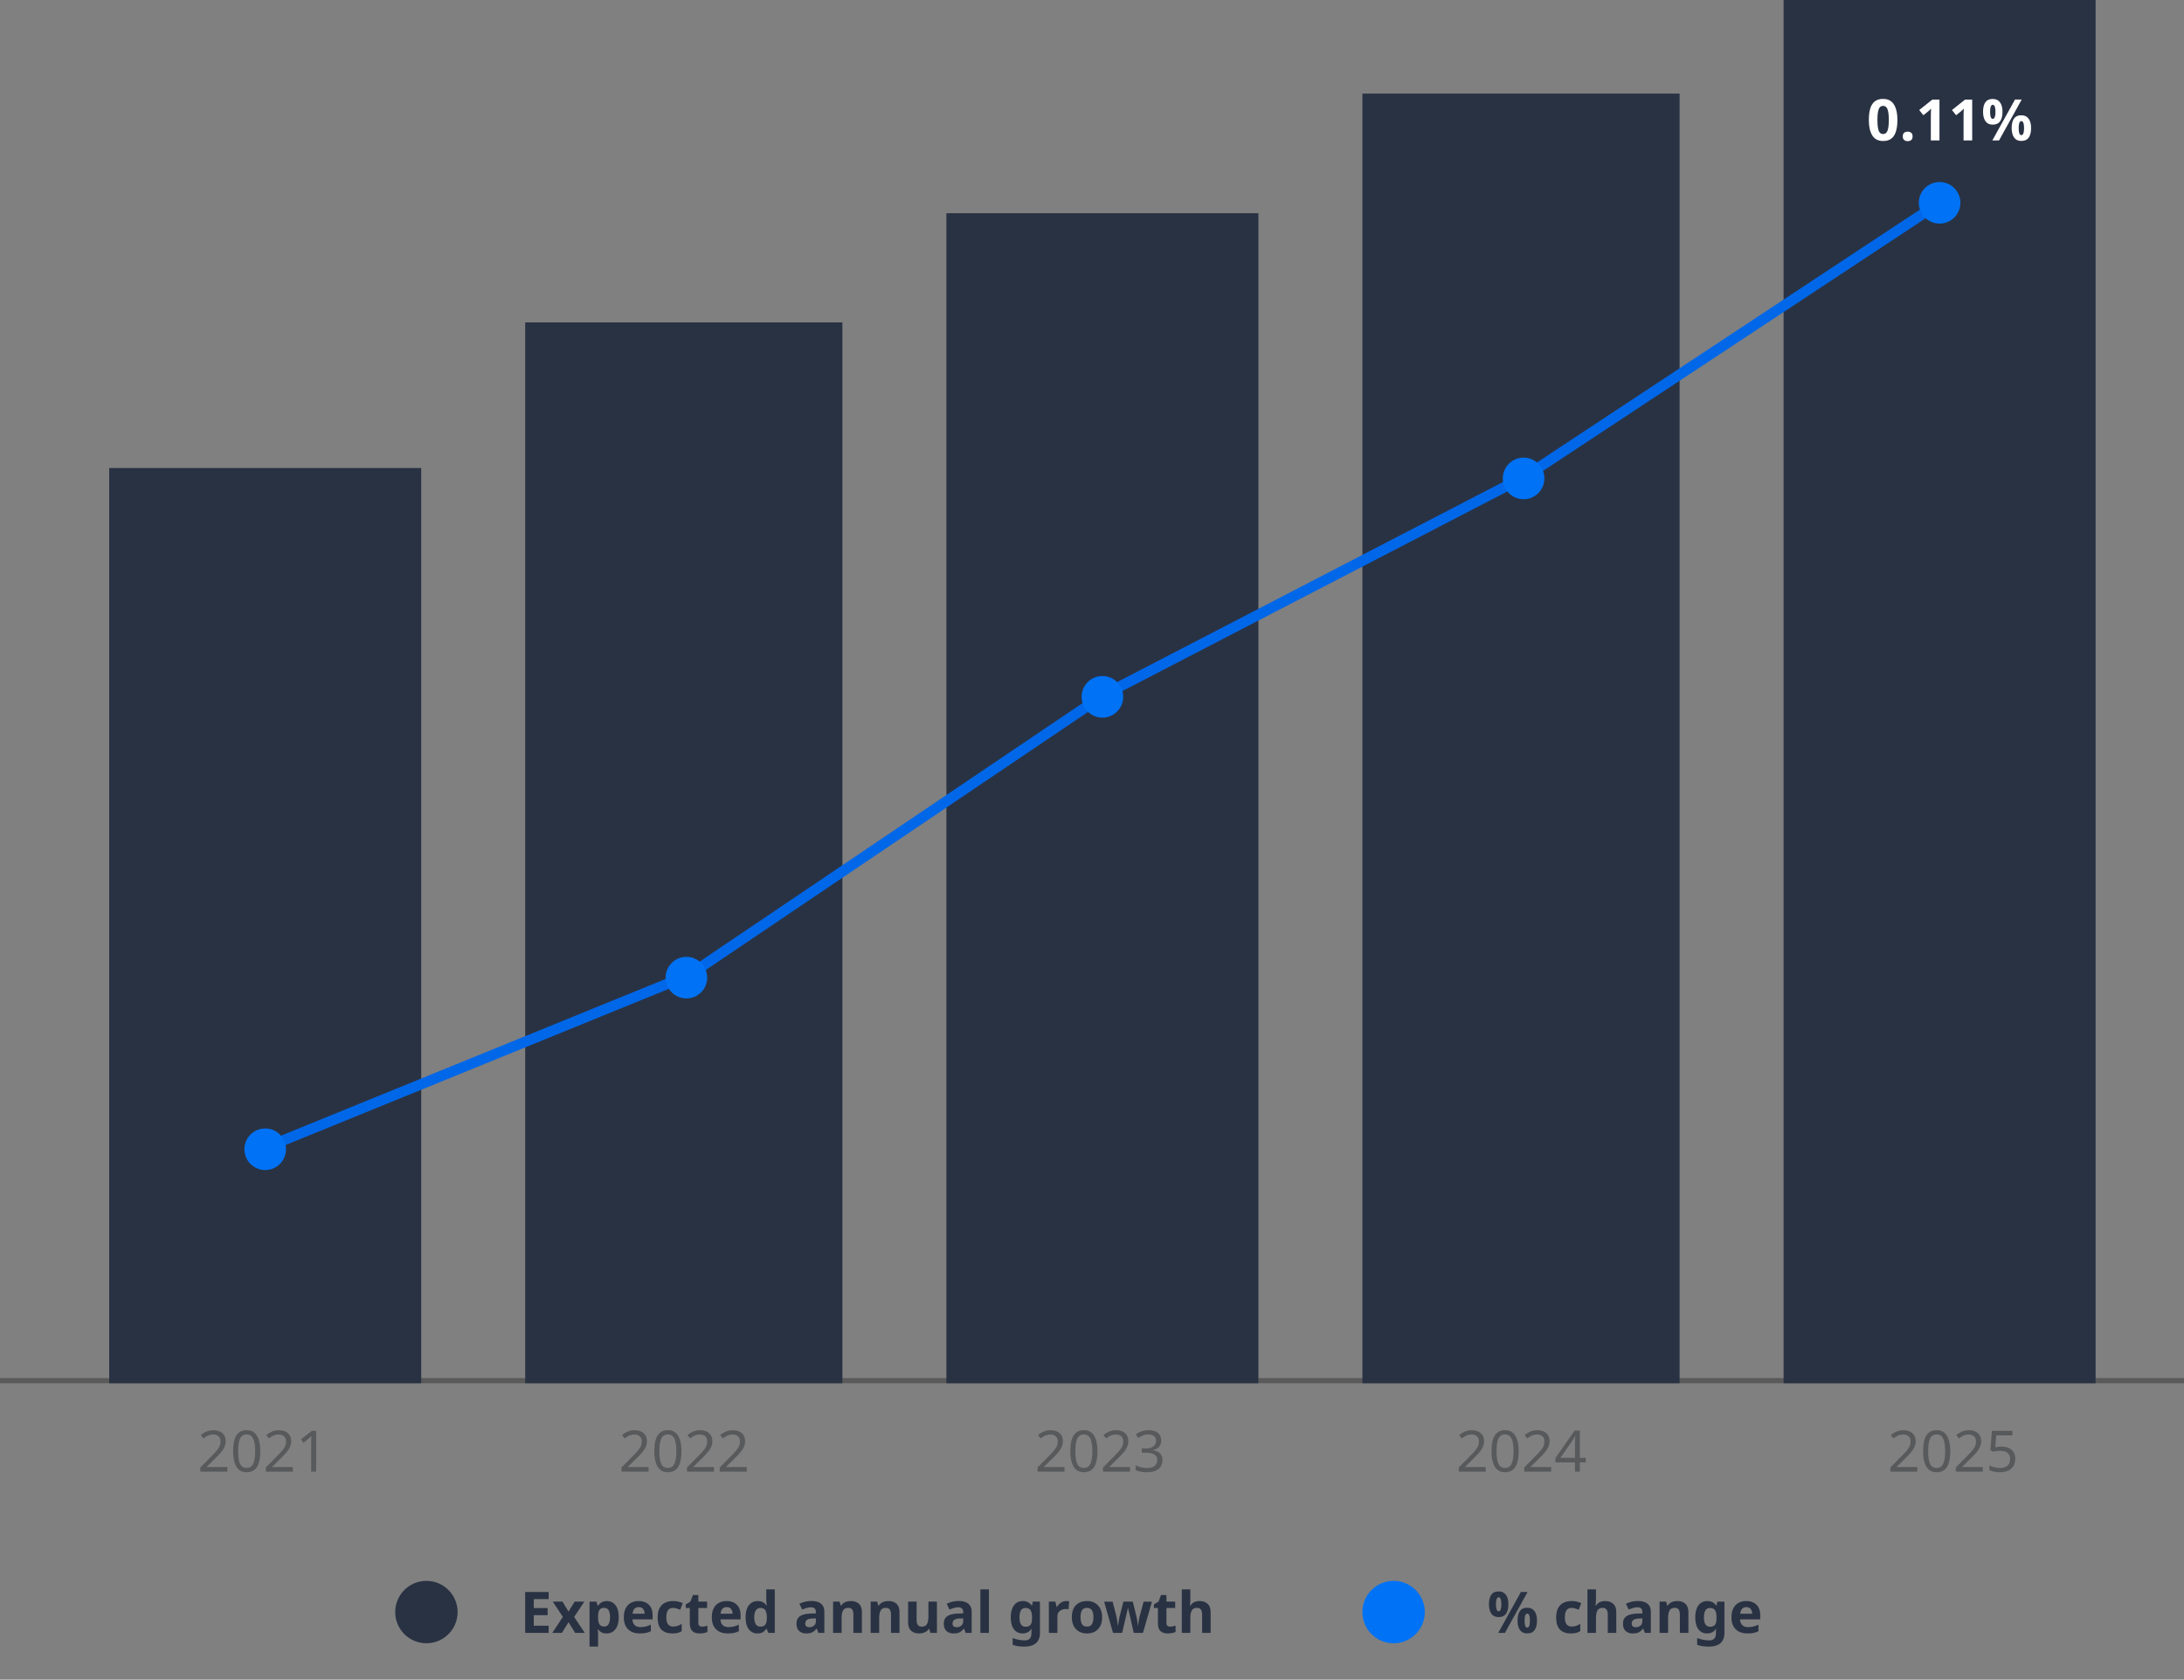 <svg width="420" height="323" fill="none" xmlns="http://www.w3.org/2000/svg"><rect width="100%" height="100%" fill="#808080" stroke="none"/><path opacity=".3" stroke="#000" d="M0 265.5h420"/><path fill="#293243" d="M21 90h60v176H21zM101 62h61v204h-61zM182 41h60v225h-60zM262 18h61v248h-61zM343 0h60v266h-60z"/><path d="M51.5 220.5l81-33 80-54 81-42L373 39" stroke="#0067E8" stroke-width="2"/><circle cx="51" cy="221" r="4" fill="#0072F5"/><circle cx="132" cy="188" r="4" fill="#0072F5"/><circle cx="212" cy="134" r="4" fill="#0072F5"/><circle cx="293" cy="92" r="4" fill="#0072F5"/><circle cx="373" cy="39" r="4" fill="#0072F5"/><path d="M105.511 314h-4.521v-7.854h4.521v1.364h-2.86v1.727h2.662v1.364h-2.662v2.024h2.86V314zm2.734-3.069l-1.936-2.937h1.859l1.166 1.914 1.177-1.914h1.859l-1.958 2.937 2.046 3.069h-1.859l-1.265-2.057-1.265 2.057h-1.859l2.035-3.069zm8.472-3.047c.674 0 1.221.264 1.639.792.418.521.627 1.291.627 2.31 0 1.019-.217 1.797-.649 2.332-.433.528-.987.792-1.661.792-.433 0-.778-.077-1.034-.231a2.526 2.526 0 01-.627-.539h-.088c.058.308.088.601.088.88v2.42h-1.639v-8.646h1.331l.231.781h.077a2.2 2.2 0 01.649-.627c.271-.176.623-.264 1.056-.264zm-.528 1.309c-.426 0-.726.132-.902.396-.169.264-.261.667-.275 1.21v.176c0 .579.084 1.027.253 1.342.176.308.491.462.946.462.374 0 .649-.154.825-.462.183-.315.275-.766.275-1.353 0-1.181-.374-1.771-1.122-1.771zm6.62-1.309c.828 0 1.485.238 1.969.715.484.469.726 1.14.726 2.013v.792h-3.872c.014.462.15.825.407 1.089.264.264.627.396 1.089.396.388 0 .74-.037 1.056-.11.315-.081.641-.202.979-.363v1.265a3.701 3.701 0 01-.935.319c-.323.073-.715.11-1.177.11-.602 0-1.133-.11-1.595-.33a2.523 2.523 0 01-1.089-1.023c-.264-.455-.396-1.027-.396-1.716 0-.704.117-1.287.352-1.749a2.45 2.45 0 011.001-1.056c.425-.235.92-.352 1.485-.352zm.011 1.166c-.316 0-.58.103-.792.308-.206.205-.327.524-.363.957h2.299c-.008-.367-.103-.667-.286-.902-.184-.242-.47-.363-.858-.363zm6.455 5.06c-.895 0-1.588-.246-2.079-.737-.484-.499-.726-1.28-.726-2.343 0-.733.124-1.331.374-1.793a2.359 2.359 0 011.034-1.023c.447-.22.96-.33 1.54-.33.41 0 .766.04 1.067.121.308.081.575.176.803.286l-.484 1.265a7.853 7.853 0 00-.726-.253 2.287 2.287 0 00-.66-.099c-.851 0-1.276.605-1.276 1.815 0 .601.11 1.045.33 1.331.227.286.542.429.946.429.344 0 .649-.044.913-.132.264-.095.52-.224.77-.385v1.397c-.25.161-.514.275-.792.341-.272.073-.616.11-1.034.11zm5.738-1.309c.183 0 .359-.018.528-.055.169-.037.337-.081.506-.132v1.221a3.457 3.457 0 01-.66.187 3.786 3.786 0 01-.847.088c-.359 0-.682-.059-.968-.176a1.403 1.403 0 01-.671-.605c-.161-.293-.242-.697-.242-1.21v-2.893h-.781v-.693l.902-.55.473-1.265h1.045v1.276h1.683v1.232h-1.683v2.893c0 .227.066.4.198.517a.78.78 0 00.517.165zm4.715-4.917c.828 0 1.485.238 1.969.715.484.469.726 1.14.726 2.013v.792h-3.872c.014.462.15.825.407 1.089.264.264.627.396 1.089.396.388 0 .74-.037 1.056-.11.315-.081.641-.202.979-.363v1.265a3.701 3.701 0 01-.935.319c-.323.073-.715.11-1.177.11-.602 0-1.133-.11-1.595-.33a2.523 2.523 0 01-1.089-1.023c-.264-.455-.396-1.027-.396-1.716 0-.704.117-1.287.352-1.749a2.45 2.45 0 011.001-1.056c.425-.235.92-.352 1.485-.352zm.011 1.166c-.316 0-.58.103-.792.308-.206.205-.327.524-.363.957h2.299c-.008-.367-.103-.667-.286-.902-.184-.242-.47-.363-.858-.363zm5.916 5.06a2.02 2.02 0 01-1.639-.781c-.418-.528-.627-1.302-.627-2.321 0-1.027.212-1.804.638-2.332.425-.528.982-.792 1.672-.792.432 0 .788.084 1.067.253.278.169.498.378.66.627h.055a9.953 9.953 0 01-.077-.506 5.285 5.285 0 01-.044-.693v-1.925h1.639V314h-1.254l-.319-.781h-.066a2.172 2.172 0 01-.649.638c-.272.169-.624.253-1.056.253zm.572-1.309c.454 0 .773-.132.957-.396.183-.271.278-.675.286-1.21v-.176c0-.587-.092-1.034-.275-1.342-.176-.308-.506-.462-.99-.462-.36 0-.642.158-.847.473-.206.308-.308.755-.308 1.342 0 .587.102 1.03.308 1.331.205.293.495.44.869.44zm9.807-4.928c.807 0 1.423.176 1.848.528.433.345.649.876.649 1.595V314h-1.144l-.319-.814h-.044c-.257.323-.528.557-.814.704-.286.147-.678.22-1.177.22-.535 0-.979-.154-1.331-.462-.352-.315-.528-.796-.528-1.441 0-.638.224-1.107.671-1.408.447-.308 1.118-.477 2.013-.506l1.045-.033v-.264c0-.315-.084-.546-.253-.693-.161-.147-.389-.22-.682-.22-.293 0-.579.044-.858.132a6.415 6.415 0 00-.836.308l-.539-1.111a4.69 4.69 0 011.067-.396 5.265 5.265 0 011.232-.143zm.231 3.366c-.528.015-.895.11-1.1.286a.87.87 0 00-.308.693c0 .249.073.429.22.539.147.103.337.154.572.154.352 0 .649-.103.891-.308.242-.213.363-.51.363-.891v-.495l-.638.022zm7.354-3.355c.645 0 1.162.176 1.551.528.388.345.583.902.583 1.672V314h-1.639v-3.509c0-.433-.077-.755-.231-.968-.154-.22-.4-.33-.737-.33-.499 0-.84.172-1.023.517-.184.337-.275.825-.275 1.463V314h-1.639v-6.006h1.254l.22.77h.088c.19-.308.451-.532.781-.671a2.772 2.772 0 011.067-.209zm7.229 0c.645 0 1.162.176 1.551.528.389.345.583.902.583 1.672V314h-1.639v-3.509c0-.433-.077-.755-.231-.968-.154-.22-.4-.33-.737-.33-.499 0-.84.172-1.023.517-.183.337-.275.825-.275 1.463V314h-1.639v-6.006h1.254l.22.77H169c.191-.308.451-.532.781-.671a2.772 2.772 0 011.067-.209zm9.331.11V314h-1.254l-.22-.77h-.088a1.65 1.65 0 01-.792.671c-.33.139-.682.209-1.056.209-.646 0-1.163-.172-1.551-.517-.389-.352-.583-.913-.583-1.683v-3.916h1.639v3.509c0 .425.077.748.231.968.154.22.399.33.737.33.498 0 .839-.169 1.023-.506.183-.345.275-.836.275-1.474v-2.827h1.639zm4.182-.121c.807 0 1.423.176 1.848.528.433.345.649.876.649 1.595V314h-1.144l-.319-.814h-.044c-.257.323-.528.557-.814.704-.286.147-.678.22-1.177.22-.535 0-.979-.154-1.331-.462-.352-.315-.528-.796-.528-1.441 0-.638.224-1.107.671-1.408.447-.308 1.118-.477 2.013-.506l1.045-.033v-.264c0-.315-.084-.546-.253-.693-.161-.147-.389-.22-.682-.22-.293 0-.579.044-.858.132a6.415 6.415 0 00-.836.308l-.539-1.111a4.69 4.69 0 011.067-.396 5.265 5.265 0 011.232-.143zm.231 3.366c-.528.015-.895.11-1.1.286a.87.87 0 00-.308.693c0 .249.073.429.22.539.147.103.337.154.572.154.352 0 .649-.103.891-.308.242-.213.363-.51.363-.891v-.495l-.638.022zm5.583 2.761h-1.639v-8.36h1.639V314zm6.517-6.116c.74 0 1.32.293 1.738.88h.044l.132-.77h1.386v6.017c0 .858-.253 1.511-.759 1.958-.506.447-1.254.671-2.244.671-.426 0-.822-.026-1.188-.077a4.831 4.831 0 01-1.056-.275v-1.309c.74.308 1.521.462 2.343.462.843 0 1.265-.455 1.265-1.364v-.121c0-.125.003-.253.011-.385.014-.132.025-.249.033-.352h-.044c-.206.315-.451.543-.737.682a2.187 2.187 0 01-.968.209c-.712 0-1.269-.271-1.672-.814-.396-.55-.594-1.313-.594-2.288 0-.983.205-1.749.616-2.299.41-.55.975-.825 1.694-.825zm.517 1.331c-.77 0-1.155.605-1.155 1.815 0 1.195.392 1.793 1.177 1.793.418 0 .726-.117.924-.352.205-.242.308-.66.308-1.254v-.198c0-.645-.099-1.107-.297-1.386-.198-.279-.517-.418-.957-.418zm7.852-1.331c.08 0 .176.004.286.011.11.007.198.018.264.033l-.121 1.54a1.184 1.184 0 00-.231-.033 1.654 1.654 0 00-.253-.022c-.279 0-.547.051-.803.154a1.334 1.334 0 00-.627.473c-.154.22-.231.521-.231.902V314h-1.639v-6.006h1.243l.242 1.012h.077c.176-.308.418-.572.726-.792.308-.22.663-.33 1.067-.33zm6.881 3.102c0 .997-.264 1.767-.792 2.31-.521.543-1.232.814-2.134.814a3.053 3.053 0 01-1.496-.363 2.58 2.58 0 01-1.023-1.056c-.249-.469-.374-1.038-.374-1.705 0-.997.26-1.764.781-2.299.521-.535 1.236-.803 2.145-.803.565 0 1.063.121 1.496.363a2.58 2.58 0 011.023 1.056c.249.455.374 1.016.374 1.683zm-4.147 0c0 .594.095 1.045.286 1.353.198.301.517.451.957.451.433 0 .744-.15.935-.451.198-.308.297-.759.297-1.353s-.099-1.038-.297-1.331c-.191-.301-.506-.451-.946-.451-.433 0-.748.15-.946.451-.191.293-.286.737-.286 1.331zm9.764.913l-.132-.55a52.37 52.37 0 00-.363-1.573 14.333 14.333 0 01-.121-.528h-.044c-.022.11-.063.286-.121.528-.052.235-.11.495-.176.781l-.187.792c-.059.249-.103.44-.132.572l-.484 2.079h-1.76l-1.705-6.006h1.628l.693 2.662c.051.183.095.403.132.66.044.257.084.506.121.748.036.235.062.422.077.561h.044a14.26 14.26 0 01.121-.946c.036-.183.066-.348.088-.495.029-.154.051-.257.066-.308l.737-2.882h1.804l.704 2.882c.029.103.062.268.099.495.044.227.08.458.11.693.036.235.055.422.055.561h.044a44.36 44.36 0 01.198-1.298c.051-.264.102-.488.154-.671l.715-2.662h1.606L219.803 314h-1.782l-.462-2.101zm7.474.902c.183 0 .359-.018.528-.055.168-.037.337-.081.506-.132v1.221a3.457 3.457 0 01-.66.187 3.786 3.786 0 01-.847.088c-.36 0-.682-.059-.968-.176a1.398 1.398 0 01-.671-.605c-.162-.293-.242-.697-.242-1.21v-2.893h-.781v-.693l.902-.55.473-1.265h1.045v1.276h1.683v1.232h-1.683v2.893c0 .227.066.4.198.517a.78.78 0 00.517.165zm3.878-5.456c0 .293-.011.576-.033.847a8.496 8.496 0 01-.044.572h.088a1.7 1.7 0 01.737-.671 2.357 2.357 0 011.001-.209c.653 0 1.173.176 1.562.528.396.345.594.902.594 1.672V314h-1.639v-3.509c0-.865-.323-1.298-.968-1.298-.491 0-.832.172-1.023.517-.183.337-.275.825-.275 1.463V314h-1.639v-8.36h1.639v1.705zM288.189 306.036c.616 0 1.082.216 1.397.649.323.425.484 1.027.484 1.804 0 .777-.15 1.386-.451 1.826-.301.433-.777.649-1.43.649-.609 0-1.071-.216-1.386-.649-.308-.44-.462-1.049-.462-1.826 0-.777.147-1.379.44-1.804.293-.433.763-.649 1.408-.649zm5.577.11L289.41 314h-1.287l4.356-7.854h1.287zm-5.566 1.012c-.337 0-.506.447-.506 1.342 0 .902.169 1.353.506 1.353.345 0 .517-.451.517-1.353 0-.895-.172-1.342-.517-1.342zm5.489 2.013c.616 0 1.082.216 1.397.649.323.425.484 1.027.484 1.804 0 .777-.15 1.386-.451 1.826-.301.433-.777.649-1.43.649-.609 0-1.071-.216-1.386-.649-.308-.44-.462-1.049-.462-1.826 0-.777.147-1.379.44-1.804.293-.433.763-.649 1.408-.649zm.011 1.122c-.337 0-.506.447-.506 1.342 0 .902.169 1.353.506 1.353.345 0 .517-.451.517-1.353 0-.895-.172-1.342-.517-1.342zm8.372 3.817c-.894 0-1.587-.246-2.079-.737-.484-.491-.726-1.272-.726-2.343 0-.733.125-1.331.374-1.793.25-.462.594-.803 1.034-1.023.448-.22.961-.33 1.54-.33.411 0 .767.04 1.067.121.308.081.576.176.803.286l-.484 1.265a7.653 7.653 0 00-.726-.253 2.287 2.287 0 00-.66-.099c-.85 0-1.276.605-1.276 1.815 0 .601.11 1.045.33 1.331.228.286.543.429.946.429.345 0 .649-.044.913-.132a3.77 3.77 0 00.77-.385v1.397a2.519 2.519 0 01-.792.341c-.271.073-.616.11-1.034.11zm4.848-8.47v1.705c0 .301-.011.587-.033.858a8.401 8.401 0 01-.044.561h.088a1.7 1.7 0 01.737-.671 2.357 2.357 0 011.001-.209c.645 0 1.166.176 1.562.528.396.345.594.902.594 1.672V314h-1.639v-3.509c0-.865-.323-1.298-.968-1.298-.491 0-.832.172-1.023.517-.183.337-.275.825-.275 1.463V314h-1.639v-8.36h1.639zm8.054 2.233c.807 0 1.423.176 1.848.528.433.345.649.876.649 1.595V314h-1.144l-.319-.814h-.044c-.256.323-.528.557-.814.704-.286.147-.678.22-1.177.22-.535 0-.979-.154-1.331-.462-.352-.308-.528-.788-.528-1.441 0-.638.224-1.107.671-1.408.448-.301 1.119-.469 2.013-.506l1.045-.033v-.264c0-.315-.084-.546-.253-.693-.161-.147-.388-.22-.682-.22-.293 0-.579.044-.858.132a6.47 6.47 0 00-.836.308l-.539-1.111c.316-.161.671-.29 1.067-.385a4.876 4.876 0 011.232-.154zm.869 3.344l-.638.022c-.528.015-.894.11-1.1.286a.87.87 0 00-.308.693c0 .249.074.429.22.539.147.103.338.154.572.154.352 0 .649-.103.891-.308.242-.213.363-.51.363-.891v-.495zm6.716-3.333c.645 0 1.162.176 1.551.528.389.345.583.902.583 1.672V314h-1.639v-3.509c0-.433-.077-.755-.231-.968-.154-.22-.4-.33-.737-.33-.499 0-.84.172-1.023.517-.183.337-.275.825-.275 1.463V314h-1.639v-6.006h1.254l.22.77h.088c.191-.308.451-.532.781-.671a2.772 2.772 0 011.067-.209zm5.767 0c.74 0 1.32.293 1.738.88h.044l.132-.77h1.386v6.017c0 .858-.253 1.511-.759 1.958-.506.447-1.254.671-2.244.671-.426 0-.822-.026-1.188-.077a4.831 4.831 0 01-1.056-.275v-1.309a5.986 5.986 0 002.343.462c.843 0 1.265-.455 1.265-1.364v-.121a6.172 6.172 0 01.044-.737h-.044c-.206.315-.451.543-.737.682a2.187 2.187 0 01-.968.209c-.712 0-1.269-.271-1.672-.814-.396-.55-.594-1.313-.594-2.288 0-.983.205-1.749.616-2.299.41-.55.975-.825 1.694-.825zm.517 1.331c-.77 0-1.155.605-1.155 1.815 0 1.195.392 1.793 1.177 1.793.418 0 .726-.117.924-.352.205-.242.308-.66.308-1.254v-.198c0-.645-.099-1.107-.297-1.386-.198-.279-.517-.418-.957-.418zm6.971-1.331c.829 0 1.485.238 1.969.715.484.469.726 1.14.726 2.013v.792h-3.872c.015.462.151.825.407 1.089.264.264.627.396 1.089.396.382 0 .73-.037 1.045-.11.323-.081.653-.202.99-.363v1.265c-.3.147-.612.253-.935.319-.322.073-.715.11-1.177.11-.601 0-1.133-.11-1.595-.33a2.545 2.545 0 01-1.089-1.012c-.264-.455-.396-1.03-.396-1.727 0-.697.118-1.28.352-1.749a2.456 2.456 0 011.001-1.056c.426-.235.921-.352 1.485-.352zm.011 1.166c-.322 0-.586.103-.792.308-.205.205-.326.524-.363.957h2.299c-.007-.359-.106-.66-.297-.902-.183-.242-.465-.363-.847-.363z" fill="#293243"/><path d="M43.72 283h-5.192v-.803l2.057-2.079c.396-.396.73-.748 1.001-1.056a3.96 3.96 0 00.616-.902c.14-.301.209-.627.209-.979 0-.433-.128-.759-.385-.979-.257-.227-.59-.341-1.001-.341-.381 0-.719.066-1.012.198-.286.132-.58.315-.88.55l-.517-.649a4.47 4.47 0 011.056-.649 3.238 3.238 0 011.353-.275c.733 0 1.313.187 1.738.561.425.367.638.876.638 1.529 0 .411-.084.796-.253 1.155a4.79 4.79 0 01-.704 1.067c-.3.345-.653.715-1.056 1.111l-1.639 1.617v.044h3.971v.88zm6.328-3.938c0 .843-.088 1.569-.264 2.178-.176.601-.455 1.063-.836 1.386-.381.323-.887.484-1.518.484-.887 0-1.544-.356-1.97-1.067-.417-.719-.626-1.712-.626-2.981 0-.851.084-1.577.253-2.178.176-.601.455-1.06.836-1.375.381-.323.884-.484 1.507-.484.88 0 1.536.356 1.969 1.067.433.704.649 1.694.649 2.97zm-4.246 0c0 1.078.12 1.885.363 2.42.25.535.67.803 1.265.803.587 0 1.005-.264 1.254-.792.257-.535.385-1.346.385-2.431 0-1.071-.128-1.874-.385-2.409-.25-.535-.667-.803-1.254-.803-.594 0-1.016.268-1.265.803-.242.535-.363 1.338-.363 2.409zM56.31 283h-5.192v-.803l2.057-2.079c.396-.396.73-.748 1-1.056.272-.308.478-.609.617-.902a2.3 2.3 0 00.209-.979c0-.433-.128-.759-.385-.979-.257-.227-.59-.341-1.001-.341-.382 0-.719.066-1.012.198-.286.132-.58.315-.88.55l-.517-.649a4.47 4.47 0 011.056-.649 3.239 3.239 0 011.353-.275c.733 0 1.313.187 1.738.561.425.367.638.876.638 1.529 0 .411-.084.796-.253 1.155a4.787 4.787 0 01-.704 1.067c-.3.345-.653.715-1.056 1.111l-1.64 1.617v.044h3.972v.88zm4.48 0h-.946v-5.489c0-.315.003-.568.01-.759.008-.191.02-.389.034-.594a5.584 5.584 0 01-.32.297l-.362.308-.836.682-.506-.649 2.123-1.65h.803V283zM124.72 283h-5.192v-.803l2.057-2.079c.396-.396.73-.748 1.001-1.056a3.96 3.96 0 00.616-.902c.139-.301.209-.627.209-.979 0-.433-.128-.759-.385-.979-.257-.227-.59-.341-1.001-.341-.381 0-.719.066-1.012.198a4.526 4.526 0 00-.88.55l-.517-.649a4.47 4.47 0 011.056-.649 3.236 3.236 0 011.353-.275c.733 0 1.313.187 1.738.561.425.367.638.876.638 1.529 0 .411-.084.796-.253 1.155a4.79 4.79 0 01-.704 1.067c-.301.345-.653.715-1.056 1.111l-1.639 1.617v.044h3.971v.88zm6.328-3.938c0 .843-.088 1.569-.264 2.178-.176.601-.455 1.063-.836 1.386-.381.323-.887.484-1.518.484-.887 0-1.544-.356-1.969-1.067-.418-.719-.627-1.712-.627-2.981 0-.851.084-1.577.253-2.178.176-.601.455-1.06.836-1.375.381-.323.884-.484 1.507-.484.88 0 1.536.356 1.969 1.067.433.704.649 1.694.649 2.97zm-4.246 0c0 1.078.121 1.885.363 2.42.249.535.671.803 1.265.803.587 0 1.005-.264 1.254-.792.257-.535.385-1.346.385-2.431 0-1.071-.128-1.874-.385-2.409-.249-.535-.667-.803-1.254-.803-.594 0-1.016.268-1.265.803-.242.535-.363 1.338-.363 2.409zM137.31 283h-5.192v-.803l2.057-2.079c.396-.396.73-.748 1.001-1.056a3.96 3.96 0 00.616-.902c.139-.301.209-.627.209-.979 0-.433-.128-.759-.385-.979-.257-.227-.59-.341-1.001-.341-.381 0-.719.066-1.012.198a4.526 4.526 0 00-.88.55l-.517-.649a4.47 4.47 0 011.056-.649 3.236 3.236 0 011.353-.275c.733 0 1.313.187 1.738.561.425.367.638.876.638 1.529 0 .411-.084.796-.253 1.155a4.79 4.79 0 01-.704 1.067c-.301.345-.653.715-1.056 1.111l-1.639 1.617v.044h3.971v.88zm6.295 0h-5.192v-.803l2.057-2.079c.396-.396.729-.748 1.001-1.056.271-.308.476-.609.616-.902.139-.301.209-.627.209-.979 0-.433-.129-.759-.385-.979-.257-.227-.591-.341-1.001-.341a2.44 2.44 0 00-1.012.198c-.286.132-.58.315-.88.55l-.517-.649a4.47 4.47 0 011.056-.649 3.236 3.236 0 011.353-.275c.733 0 1.312.187 1.738.561.425.367.638.876.638 1.529 0 .411-.085.796-.253 1.155a4.826 4.826 0 01-.704 1.067c-.301.345-.653.715-1.056 1.111l-1.639 1.617v.044h3.971v.88zM204.72 283h-5.192v-.803l2.057-2.079c.396-.396.73-.748 1.001-1.056a3.96 3.96 0 00.616-.902c.139-.301.209-.627.209-.979 0-.433-.128-.759-.385-.979-.257-.227-.59-.341-1.001-.341-.381 0-.719.066-1.012.198a4.526 4.526 0 00-.88.55l-.517-.649a4.47 4.47 0 011.056-.649 3.236 3.236 0 011.353-.275c.733 0 1.313.187 1.738.561.425.367.638.876.638 1.529 0 .411-.084.796-.253 1.155a4.79 4.79 0 01-.704 1.067c-.301.345-.653.715-1.056 1.111l-1.639 1.617v.044h3.971v.88zm6.328-3.938c0 .843-.088 1.569-.264 2.178-.176.601-.455 1.063-.836 1.386-.381.323-.887.484-1.518.484-.887 0-1.544-.356-1.969-1.067-.418-.719-.627-1.712-.627-2.981 0-.851.084-1.577.253-2.178.176-.601.455-1.06.836-1.375.381-.323.884-.484 1.507-.484.88 0 1.536.356 1.969 1.067.433.704.649 1.694.649 2.97zm-4.246 0c0 1.078.121 1.885.363 2.42.249.535.671.803 1.265.803.587 0 1.005-.264 1.254-.792.257-.535.385-1.346.385-2.431 0-1.071-.128-1.874-.385-2.409-.249-.535-.667-.803-1.254-.803-.594 0-1.016.268-1.265.803-.242.535-.363 1.338-.363 2.409zM217.31 283h-5.192v-.803l2.057-2.079c.396-.396.73-.748 1.001-1.056a3.96 3.96 0 00.616-.902c.139-.301.209-.627.209-.979 0-.433-.128-.759-.385-.979-.257-.227-.59-.341-1.001-.341-.381 0-.719.066-1.012.198a4.526 4.526 0 00-.88.55l-.517-.649a4.47 4.47 0 011.056-.649 3.236 3.236 0 011.353-.275c.733 0 1.313.187 1.738.561.425.367.638.876.638 1.529 0 .411-.084.796-.253 1.155a4.79 4.79 0 01-.704 1.067c-.301.345-.653.715-1.056 1.111l-1.639 1.617v.044h3.971v.88zm5.998-6.017c0 .528-.147.95-.44 1.265-.294.308-.69.513-1.188.616v.044c.63.073 1.1.271 1.408.594.308.323.462.744.462 1.265 0 .455-.107.862-.319 1.221-.213.352-.543.627-.99.825-.44.198-1.009.297-1.705.297a6.21 6.21 0 01-1.144-.099 3.574 3.574 0 01-1.012-.33v-.902c.33.161.685.29 1.067.385.381.088.748.132 1.1.132.704 0 1.21-.136 1.518-.407.315-.279.473-.66.473-1.144 0-.491-.195-.843-.583-1.056-.382-.22-.921-.33-1.617-.33h-.759v-.825h.77c.645 0 1.133-.136 1.463-.407.337-.271.506-.631.506-1.078 0-.381-.129-.675-.385-.88-.257-.213-.605-.319-1.045-.319-.426 0-.789.062-1.089.187a5.477 5.477 0 00-.891.473l-.484-.66c.278-.22.623-.411 1.034-.572a3.924 3.924 0 011.419-.242c.821 0 1.43.183 1.826.55.403.367.605.832.605 1.397zM285.72 283h-5.192v-.803l2.057-2.079c.396-.396.73-.748 1.001-1.056a3.96 3.96 0 00.616-.902c.139-.301.209-.627.209-.979 0-.433-.128-.759-.385-.979-.257-.227-.59-.341-1.001-.341-.381 0-.719.066-1.012.198a4.526 4.526 0 00-.88.55l-.517-.649a4.47 4.47 0 011.056-.649 3.236 3.236 0 011.353-.275c.733 0 1.313.187 1.738.561.425.367.638.876.638 1.529 0 .411-.084.796-.253 1.155a4.79 4.79 0 01-.704 1.067c-.301.345-.653.715-1.056 1.111l-1.639 1.617v.044h3.971v.88zm6.328-3.938c0 .843-.088 1.569-.264 2.178-.176.601-.455 1.063-.836 1.386-.381.323-.887.484-1.518.484-.887 0-1.544-.356-1.969-1.067-.418-.719-.627-1.712-.627-2.981 0-.851.084-1.577.253-2.178.176-.601.455-1.06.836-1.375.381-.323.884-.484 1.507-.484.88 0 1.536.356 1.969 1.067.433.704.649 1.694.649 2.97zm-4.246 0c0 1.078.121 1.885.363 2.42.249.535.671.803 1.265.803.587 0 1.005-.264 1.254-.792.257-.535.385-1.346.385-2.431 0-1.071-.128-1.874-.385-2.409-.249-.535-.667-.803-1.254-.803-.594 0-1.016.268-1.265.803-.242.535-.363 1.338-.363 2.409zM298.31 283h-5.192v-.803l2.057-2.079c.396-.396.73-.748 1.001-1.056a3.96 3.96 0 00.616-.902c.139-.301.209-.627.209-.979 0-.433-.128-.759-.385-.979-.257-.227-.59-.341-1.001-.341-.381 0-.719.066-1.012.198a4.526 4.526 0 00-.88.55l-.517-.649a4.47 4.47 0 011.056-.649 3.236 3.236 0 011.353-.275c.733 0 1.313.187 1.738.561.425.367.638.876.638 1.529 0 .411-.084.796-.253 1.155a4.79 4.79 0 01-.704 1.067c-.301.345-.653.715-1.056 1.111l-1.639 1.617v.044h3.971v.88zm6.647-1.782h-1.144V283h-.935v-1.782h-3.762v-.825l3.696-5.291h1.001v5.247h1.144v.869zm-2.079-3.344c0-.381.007-.704.022-.968.014-.271.025-.528.033-.77h-.044c-.059.139-.132.29-.22.451a3.786 3.786 0 01-.253.407l-2.354 3.355h2.816v-2.475zM368.72 283h-5.192v-.803l2.057-2.079c.396-.396.73-.748 1.001-1.056a3.96 3.96 0 00.616-.902c.139-.301.209-.627.209-.979 0-.433-.128-.759-.385-.979-.257-.227-.59-.341-1.001-.341-.381 0-.719.066-1.012.198a4.526 4.526 0 00-.88.55l-.517-.649a4.47 4.47 0 011.056-.649 3.236 3.236 0 011.353-.275c.733 0 1.313.187 1.738.561.425.367.638.876.638 1.529 0 .411-.084.796-.253 1.155a4.79 4.79 0 01-.704 1.067c-.301.345-.653.715-1.056 1.111l-1.639 1.617v.044h3.971v.88zm6.328-3.938c0 .843-.088 1.569-.264 2.178-.176.601-.455 1.063-.836 1.386-.381.323-.887.484-1.518.484-.887 0-1.544-.356-1.969-1.067-.418-.719-.627-1.712-.627-2.981 0-.851.084-1.577.253-2.178.176-.601.455-1.06.836-1.375.381-.323.884-.484 1.507-.484.88 0 1.536.356 1.969 1.067.433.704.649 1.694.649 2.97zm-4.246 0c0 1.078.121 1.885.363 2.42.249.535.671.803 1.265.803.587 0 1.005-.264 1.254-.792.257-.535.385-1.346.385-2.431 0-1.071-.128-1.874-.385-2.409-.249-.535-.667-.803-1.254-.803-.594 0-1.016.268-1.265.803-.242.535-.363 1.338-.363 2.409zM381.31 283h-5.192v-.803l2.057-2.079c.396-.396.73-.748 1.001-1.056a3.96 3.96 0 00.616-.902c.139-.301.209-.627.209-.979 0-.433-.128-.759-.385-.979-.257-.227-.59-.341-1.001-.341-.381 0-.719.066-1.012.198a4.526 4.526 0 00-.88.55l-.517-.649a4.47 4.47 0 011.056-.649 3.236 3.236 0 011.353-.275c.733 0 1.313.187 1.738.561.425.367.638.876.638 1.529 0 .411-.084.796-.253 1.155a4.79 4.79 0 01-.704 1.067c-.301.345-.653.715-1.056 1.111l-1.639 1.617v.044h3.971v.88zm3.6-4.818c.806 0 1.448.202 1.925.605.476.403.715.972.715 1.705 0 .814-.261 1.456-.781 1.925-.514.462-1.232.693-2.156.693-.404 0-.785-.037-1.144-.11a3.015 3.015 0 01-.891-.319v-.913c.264.161.583.29.957.385.381.088.744.132 1.089.132.579 0 1.045-.136 1.397-.407.359-.279.539-.708.539-1.287 0-.513-.158-.906-.473-1.177-.316-.279-.814-.418-1.496-.418-.206 0-.44.018-.704.055a7.876 7.876 0 00-.638.11l-.484-.308.297-3.707H387v.88h-3.113l-.187 2.277c.124-.022.293-.048.506-.077.212-.029.447-.044.704-.044z" fill="#58595B"/><path d="M364.885 23.073c0 .843-.092 1.566-.275 2.167-.176.601-.466 1.063-.869 1.386-.396.323-.931.484-1.606.484-.946 0-1.639-.356-2.079-1.067-.44-.719-.66-1.709-.66-2.97 0-.85.088-1.577.264-2.178.176-.601.466-1.063.869-1.386.403-.323.939-.484 1.606-.484.939 0 1.632.356 2.079 1.067.447.711.671 1.705.671 2.981zm-3.839 0c0 .895.077 1.57.231 2.024.154.447.44.671.858.671.411 0 .697-.224.858-.671.161-.447.242-1.122.242-2.024 0-.895-.081-1.57-.242-2.024-.161-.455-.447-.682-.858-.682-.418 0-.704.227-.858.682-.154.455-.231 1.13-.231 2.024zm4.876 3.157c0-.337.092-.572.275-.704.183-.14.407-.209.671-.209.257 0 .477.07.66.209.183.132.275.367.275.704 0 .323-.092.557-.275.704-.183.14-.403.209-.66.209-.264 0-.488-.07-.671-.209-.183-.147-.275-.381-.275-.704zm7.053.77h-1.661v-4.543c0-.19.003-.44.011-.748.014-.308.025-.58.033-.814a3.784 3.784 0 01-.242.242c-.118.11-.228.209-.33.297l-.902.726-.803-1.001 2.53-2.013h1.364V27zm6.295 0h-1.661v-4.543c0-.19.003-.44.011-.748.014-.308.025-.58.033-.814a3.784 3.784 0 01-.242.242c-.118.11-.228.209-.33.297l-.902.726-.803-1.001 2.53-2.013h1.364V27zm3.94-7.964c.616 0 1.082.216 1.397.649.323.425.484 1.027.484 1.804 0 .777-.15 1.386-.451 1.826-.3.433-.777.649-1.43.649-.601 0-1.059-.216-1.375-.649-.315-.44-.473-1.049-.473-1.826 0-.777.147-1.379.44-1.804.294-.433.763-.649 1.408-.649zm5.577.11L384.431 27h-1.287l4.356-7.854h1.287zm-5.566 1.012c-.337 0-.506.447-.506 1.342 0 .902.169 1.353.506 1.353.345 0 .517-.451.517-1.353 0-.895-.172-1.342-.517-1.342zm5.489 2.013c.616 0 1.082.216 1.397.649.323.425.484 1.027.484 1.804 0 .777-.15 1.386-.451 1.826-.3.433-.777.649-1.43.649-.601 0-1.059-.216-1.375-.649-.315-.44-.473-1.049-.473-1.826 0-.777.147-1.379.44-1.804.294-.433.763-.649 1.408-.649zm.011 1.122c-.337 0-.506.447-.506 1.342 0 .902.169 1.353.506 1.353.345 0 .517-.451.517-1.353 0-.895-.172-1.342-.517-1.342z" fill="#fff"/><circle cx="82" cy="310" r="6" fill="#293243"/><circle cx="268" cy="310" r="6" fill="#0072F5"/></svg>
